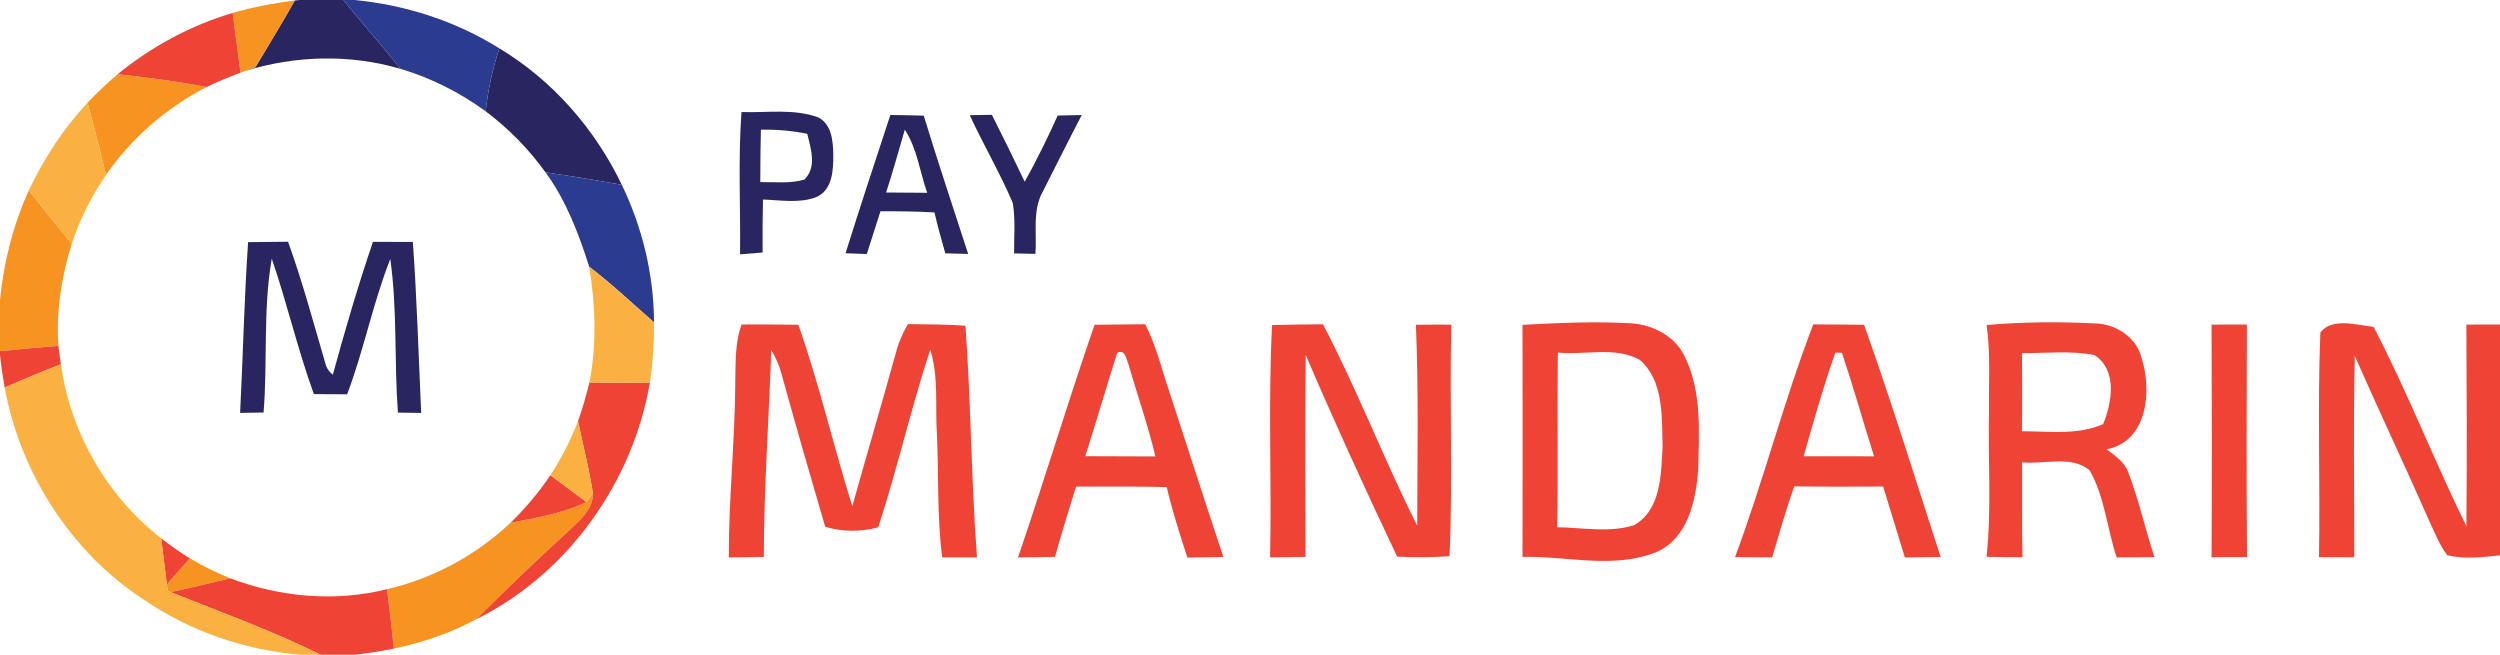 <svg width="210px" height="55px" viewBox="0 0 420 110" version="1.1" xmlns="http://www.w3.org/2000/svg">
<g id="#292561fe">
<path fill="#292561" opacity="1.00" d=" M 50.36 0.00 L 57.69 0.00 C 60.81 3.92 64.19 7.61 67.27 11.56 C 58.75 9.07 49.64 9.31 41.18 11.93 C 41.61 11.77 42.48 11.45 42.91 11.29 C 45.13 7.56 47.41 3.87 49.52 0.08 C 49.73 0.06 50.15 0.02 50.36 0.00 Z" />
<path fill="#292561" opacity="1.00" d=" M 81.59 18.70 C 81.98 15.10 82.74 11.56 83.90 8.13 C 92.85 13.51 99.95 21.66 104.46 31.04 C 100.19 30.31 95.94 29.55 91.65 28.96 C 88.84 25.05 85.44 21.58 81.59 18.70 Z" />
<path fill="#292561" opacity="1.00" d=" M 124.57 18.82 C 128.88 18.98 133.37 18.20 137.51 19.74 C 139.75 20.94 139.96 23.76 139.99 26.01 C 140.01 28.57 139.87 31.93 137.12 33.12 C 134.27 34.20 131.14 33.62 128.18 33.52 C 128.11 36.48 128.10 39.45 128.12 42.42 C 126.86 42.52 125.59 42.63 124.33 42.73 C 124.42 34.76 123.99 26.77 124.57 18.82 M 127.83 21.79 C 127.75 24.73 127.74 27.66 127.73 30.59 C 130.19 30.58 132.72 30.86 135.12 30.18 C 137.27 28.11 136.23 24.97 135.62 22.48 C 133.05 21.96 130.44 21.73 127.83 21.79 Z" />
<path fill="#292561" opacity="1.00" d=" M 149.58 19.32 C 151.45 19.34 153.32 19.37 155.19 19.43 C 157.55 27.21 160.16 34.92 162.65 42.66 C 161.69 42.64 159.77 42.58 158.81 42.56 C 158.16 40.28 157.53 38.00 156.99 35.69 C 153.97 35.51 150.94 35.49 147.92 35.49 C 147.16 37.89 146.40 40.29 145.62 42.68 C 144.43 42.63 143.24 42.59 142.05 42.54 C 144.49 34.78 147.03 27.05 149.58 19.32 M 152.01 21.78 C 150.98 25.31 150.00 28.85 148.87 32.34 C 151.17 32.36 153.47 32.38 155.77 32.39 C 154.52 28.86 154.09 24.97 152.01 21.78 Z" />
<path fill="#292561" opacity="1.00" d=" M 162.92 19.35 C 164.16 19.33 165.40 19.31 166.64 19.29 C 168.52 23.02 170.36 26.76 172.15 30.53 C 174.16 26.91 176.00 23.19 177.69 19.41 C 179.04 19.38 180.38 19.35 181.73 19.33 C 179.50 23.60 177.37 27.91 175.19 32.19 C 173.40 35.38 174.22 39.17 173.95 42.65 C 172.75 42.62 171.56 42.60 170.37 42.57 C 170.34 39.76 170.62 36.91 170.15 34.11 C 168.02 29.07 165.21 24.33 162.92 19.35 Z" />
<path fill="#292561" opacity="1.00" d=" M 41.68 40.68 C 43.92 40.65 46.15 40.63 48.39 40.61 C 50.81 47.28 52.64 54.16 54.64 60.97 C 54.83 61.79 55.25 62.44 55.92 62.94 C 57.97 55.45 60.15 47.98 62.66 40.63 C 64.89 40.64 67.13 40.64 69.36 40.65 C 70.04 50.21 70.32 59.79 70.76 69.37 C 69.78 69.36 67.82 69.33 66.85 69.32 C 66.21 60.74 66.77 52.01 65.57 43.51 C 62.65 50.91 61.14 58.79 58.32 66.24 C 56.45 66.22 54.59 66.22 52.73 66.21 C 50.02 58.74 48.24 50.98 45.66 43.47 C 44.16 51.99 44.98 60.70 44.28 69.30 C 43.29 69.31 41.33 69.35 40.34 69.37 C 40.82 59.81 41.03 50.24 41.68 40.68 Z" />
</g>
<g id="#2a3b90ff">
<path fill="#2a3b90" opacity="1.00" d=" M 57.69 0.00 L 59.50 0.00 C 68.12 0.81 76.55 3.54 83.90 8.13 C 82.74 11.56 81.98 15.10 81.59 18.70 C 77.26 15.54 72.41 13.09 67.27 11.56 C 64.19 7.61 60.81 3.92 57.69 0.00 Z" />
<path fill="#2a3b90" opacity="1.00" d=" M 91.65 28.96 C 95.94 29.55 100.19 30.31 104.46 31.04 C 107.93 38.23 109.84 46.17 109.88 54.16 C 106.28 51.01 102.79 47.71 98.98 44.80 C 97.22 39.24 95.12 33.71 91.65 28.96 Z" />
</g>
<g id="#f79421ff">
<path fill="#f79421" opacity="1.00" d=" M 39.08 2.17 C 42.50 1.19 46.00 0.52 49.52 0.08 C 47.41 3.87 45.13 7.56 42.91 11.29 C 42.48 11.45 41.61 11.77 41.18 11.93 L 40.40 12.21 C 39.97 8.86 39.53 5.51 39.08 2.17 Z" />
<path fill="#f79421" opacity="1.00" d=" M 14.70 17.26 C 16.30 15.58 17.99 13.96 19.76 12.47 C 24.77 13.00 29.76 13.67 34.70 14.62 C 27.99 18.10 22.11 23.15 17.81 29.39 C 16.83 25.33 15.81 21.28 14.70 17.26 Z" />
<path fill="#f79421" opacity="1.00" d=" M 0.00 50.39 C 0.62 44.04 2.21 37.78 4.85 31.95 C 7.20 34.99 9.60 37.98 12.05 40.94 C 10.35 46.47 9.39 52.30 9.81 58.10 C 6.54 58.37 3.27 58.65 0.00 58.99 L 0.00 50.39 Z" />
<path fill="#f79421" opacity="1.00" d=" M 99.61 82.90 C 99.64 85.74 97.19 87.54 95.37 89.35 C 90.12 94.10 85.04 99.03 80.02 104.02 C 75.69 106.36 70.99 107.95 66.18 108.96 C 65.81 105.63 65.43 102.30 65.02 98.98 C 72.76 97.19 79.97 93.28 85.75 87.84 C 90.08 86.98 94.51 86.27 98.52 84.34 C 98.79 83.98 99.33 83.26 99.61 82.90 Z" />
<path fill="#f79421" opacity="1.00" d=" M 28.04 98.23 C 29.26 96.70 30.59 95.26 31.90 93.81 C 34.06 95.10 36.33 96.19 38.66 97.15 C 35.31 97.92 31.99 98.81 28.61 99.46 L 28.18 99.30 C 28.14 99.03 28.07 98.49 28.04 98.23 Z" />
</g>
<g id="#ef4435ff">
<path fill="#ef4435" opacity="1.00" d=" M 19.76 12.47 C 25.46 7.82 32.03 4.26 39.08 2.17 C 39.53 5.51 39.97 8.86 40.40 12.21 C 38.47 12.93 36.56 13.72 34.70 14.62 C 29.76 13.67 24.77 13.00 19.76 12.47 Z" />
<path fill="#ef4435" opacity="1.00" d=" M 123.53 64.06 C 123.60 60.85 123.46 57.58 124.59 54.51 C 127.76 54.51 130.94 54.51 134.12 54.56 C 137.66 64.55 140.00 74.93 143.19 85.03 C 145.62 76.37 148.16 67.73 150.57 59.06 C 150.98 57.43 151.71 55.91 152.53 54.45 C 155.75 54.50 158.98 54.48 162.20 54.72 C 163.12 67.68 163.17 80.69 164.13 93.64 C 162.18 93.63 160.24 93.64 158.30 93.64 C 157.39 86.80 157.73 79.89 157.40 73.01 C 157.09 68.25 157.73 63.36 156.28 58.74 C 153.05 68.59 150.76 78.73 147.54 88.59 C 144.60 89.36 141.55 89.39 138.63 88.49 C 136.13 79.94 133.65 71.38 131.29 62.79 C 130.92 61.38 130.31 60.05 129.57 58.80 C 129.18 70.39 128.34 81.97 128.32 93.57 C 126.36 93.61 124.40 93.63 122.44 93.65 C 122.41 83.77 123.49 73.94 123.53 64.06 Z" />
<path fill="#ef4435" opacity="1.00" d=" M 183.89 54.56 C 186.73 54.52 189.56 54.51 192.40 54.47 C 194.25 58.06 195.15 62.01 196.45 65.81 C 199.48 75.07 202.45 84.34 205.53 93.58 C 203.51 93.62 201.49 93.64 199.48 93.67 C 198.20 89.76 196.95 85.83 196.01 81.83 C 190.93 81.69 185.86 81.77 180.78 81.75 C 179.57 85.68 178.33 89.59 177.24 93.55 C 175.17 93.60 173.10 93.63 171.03 93.64 C 175.46 80.66 179.40 67.52 183.89 54.56 M 187.69 59.28 C 185.86 65.05 184.16 70.87 182.33 76.64 C 186.26 76.67 190.18 76.65 194.11 76.68 C 192.86 71.41 191.05 66.30 189.55 61.11 C 189.20 60.24 189.01 58.61 187.69 59.28 Z" />
<path fill="#ef4435" opacity="1.00" d=" M 213.71 54.61 C 216.55 54.52 219.41 54.51 222.26 54.48 C 228.04 65.50 232.49 77.19 238.09 88.31 C 238.11 77.06 238.34 65.79 237.87 54.56 C 239.85 54.53 241.84 54.53 243.83 54.54 C 243.49 67.50 244.10 80.49 243.52 93.44 C 240.59 93.65 237.65 93.65 234.72 93.51 C 229.41 82.31 224.25 71.03 219.36 59.63 C 219.24 70.94 219.30 82.25 219.33 93.56 C 217.35 93.60 215.36 93.62 213.38 93.63 C 213.65 80.63 213.03 67.60 213.71 54.61 Z" />
<path fill="#ef4435" opacity="1.00" d=" M 255.78 54.57 C 261.80 54.26 267.84 53.96 273.87 54.31 C 277.60 54.49 281.42 56.44 283.05 59.93 C 285.94 65.81 285.43 72.60 285.30 78.96 C 284.90 84.05 283.61 90.23 278.52 92.64 C 271.26 95.71 263.34 93.37 255.78 93.56 C 255.81 80.56 255.81 67.56 255.78 54.57 M 261.72 59.23 C 261.60 69.02 261.79 78.80 261.61 88.58 C 265.90 88.64 270.30 89.53 274.49 88.25 C 279.10 85.66 279.05 79.66 279.32 75.04 C 279.16 70.11 279.57 64.06 275.52 60.48 C 271.38 58.14 266.26 59.70 261.72 59.23 Z" />
<path fill="#ef4435" opacity="1.00" d=" M 291.48 93.60 C 296.30 80.72 299.69 67.32 304.63 54.49 C 307.47 54.51 310.31 54.52 313.16 54.56 C 317.77 67.45 321.79 80.56 326.03 93.58 C 324.03 93.62 322.02 93.63 320.02 93.65 C 318.80 89.68 317.59 85.71 316.37 81.74 C 311.40 81.75 306.42 81.79 301.44 81.71 C 300.03 85.62 298.91 89.64 297.72 93.63 C 295.64 93.63 293.55 93.62 291.48 93.60 M 308.33 59.25 C 306.32 64.97 304.67 70.82 303.01 76.65 C 306.95 76.67 310.90 76.65 314.84 76.66 C 313.01 70.87 311.37 65.02 309.45 59.27 C 309.17 59.26 308.61 59.26 308.33 59.25 Z" />
<path fill="#ef4435" opacity="1.00" d=" M 333.75 54.60 C 339.77 54.08 345.85 54.03 351.89 54.33 C 355.40 54.39 358.94 56.63 359.80 60.16 C 361.52 65.71 360.84 74.15 353.89 75.49 C 355.31 76.55 356.94 77.58 357.55 79.36 C 359.33 84.00 360.39 88.88 361.95 93.60 C 359.83 93.62 357.71 93.63 355.60 93.64 C 353.98 88.80 353.61 83.44 351.04 78.99 C 347.91 76.43 343.41 78.07 339.71 77.66 C 339.74 82.98 339.66 88.29 339.78 93.61 C 337.77 93.61 335.75 93.59 333.74 93.55 C 334.61 85.41 333.96 77.22 334.15 69.06 C 334.09 64.23 334.42 59.39 333.75 54.60 M 339.69 59.32 C 339.73 63.70 339.72 68.07 339.70 72.45 C 344.25 72.45 349.01 73.13 353.32 71.26 C 354.83 67.60 355.75 62.20 351.88 59.65 C 347.87 58.86 343.74 59.36 339.69 59.32 Z" />
<path fill="#ef4435" opacity="1.00" d=" M 371.54 54.53 C 373.52 54.52 375.50 54.52 377.48 54.52 C 377.43 67.55 377.40 80.57 377.50 93.59 C 375.51 93.61 373.52 93.62 371.54 93.61 C 371.61 80.58 371.60 67.55 371.54 54.53 Z" />
<path fill="#ef4435" opacity="1.00" d=" M 389.82 55.87 C 391.74 53.28 395.96 54.62 398.76 54.91 C 404.46 65.81 408.92 77.36 414.36 88.42 C 414.45 77.12 414.42 65.83 414.35 54.53 C 416.23 54.52 418.11 54.52 420.00 54.52 L 420.00 93.29 C 417.06 93.62 414.03 93.97 411.13 93.28 C 409.91 91.62 409.12 89.71 408.27 87.86 C 404.14 78.46 399.73 69.19 395.61 59.78 C 395.33 71.06 395.53 82.34 395.52 93.62 C 393.54 93.62 391.56 93.61 389.59 93.60 C 389.81 81.03 389.32 68.43 389.82 55.87 Z" />
<path fill="#ef4435" opacity="1.00" d=" M 0.00 58.99 C 3.27 58.65 6.54 58.37 9.81 58.10 C 9.93 59.13 10.07 60.17 10.24 61.20 C 7.05 62.42 3.90 63.73 0.78 65.11 C 0.46 63.30 0.19 61.48 0.00 59.65 L 0.00 58.99 Z" />
<path fill="#ef4435" opacity="1.00" d=" M 99.02 64.25 C 102.41 64.31 105.79 64.31 109.18 64.27 C 106.30 81.07 95.37 96.43 80.02 104.02 C 85.04 99.03 90.12 94.10 95.37 89.35 C 97.19 87.54 99.64 85.74 99.61 82.90 C 98.99 78.81 97.95 74.81 97.10 70.76 C 97.86 68.63 98.49 66.45 99.02 64.25 Z" />
<path fill="#ef4435" opacity="1.00" d=" M 85.75 87.84 C 88.26 85.41 90.51 82.73 92.46 79.84 C 94.48 81.33 96.51 82.83 98.52 84.34 C 94.51 86.27 90.08 86.98 85.75 87.84 Z" />
<path fill="#ef4435" opacity="1.00" d=" M 27.07 90.44 C 28.63 91.64 30.23 92.77 31.90 93.81 C 30.59 95.26 29.26 96.70 28.04 98.23 C 27.70 95.63 27.39 93.04 27.07 90.44 Z" />
<path fill="#ef4435" opacity="1.00" d=" M 28.61 99.46 C 31.99 98.81 35.31 97.92 38.66 97.15 C 47.03 100.32 56.30 101.17 65.02 98.98 C 65.43 102.30 65.81 105.63 66.18 108.96 C 64.00 109.39 61.80 109.76 59.58 110.00 L 53.88 110.00 C 45.69 105.96 37.09 102.84 28.61 99.46 Z" />
</g>
<g id="#fbb141ff">
<path fill="#fbb141" opacity="1.00" d=" M 4.85 31.95 C 7.39 26.61 10.66 21.59 14.70 17.26 C 15.81 21.28 16.83 25.33 17.81 29.39 C 15.36 32.94 13.43 36.85 12.05 40.94 C 9.60 37.98 7.20 34.99 4.85 31.95 Z" />
<path fill="#fbb141" opacity="1.00" d=" M 98.98 44.80 C 102.79 47.71 106.28 51.01 109.88 54.16 C 109.91 57.54 109.68 60.92 109.18 64.27 C 105.79 64.31 102.41 64.31 99.02 64.25 C 100.28 57.84 100.04 51.22 98.98 44.80 Z" />
<path fill="#fbb141" opacity="1.00" d=" M 0.78 65.11 C 3.90 63.73 7.05 62.42 10.24 61.20 C 11.79 72.63 17.98 83.35 27.07 90.44 C 27.39 93.04 27.70 95.63 28.04 98.23 C 28.07 98.49 28.14 99.03 28.18 99.30 L 28.61 99.46 C 37.09 102.84 45.69 105.96 53.88 110.00 L 50.49 110.00 C 41.14 109.21 31.99 106.09 24.23 100.79 C 11.93 92.80 3.43 79.48 0.78 65.11 Z" />
<path fill="#fbb141" opacity="1.00" d=" M 92.46 79.84 C 94.33 76.99 95.88 73.94 97.10 70.76 C 97.95 74.81 98.99 78.81 99.61 82.90 C 99.33 83.26 98.79 83.98 98.52 84.34 C 96.51 82.83 94.48 81.33 92.46 79.84 Z" />
</g>
</svg>
